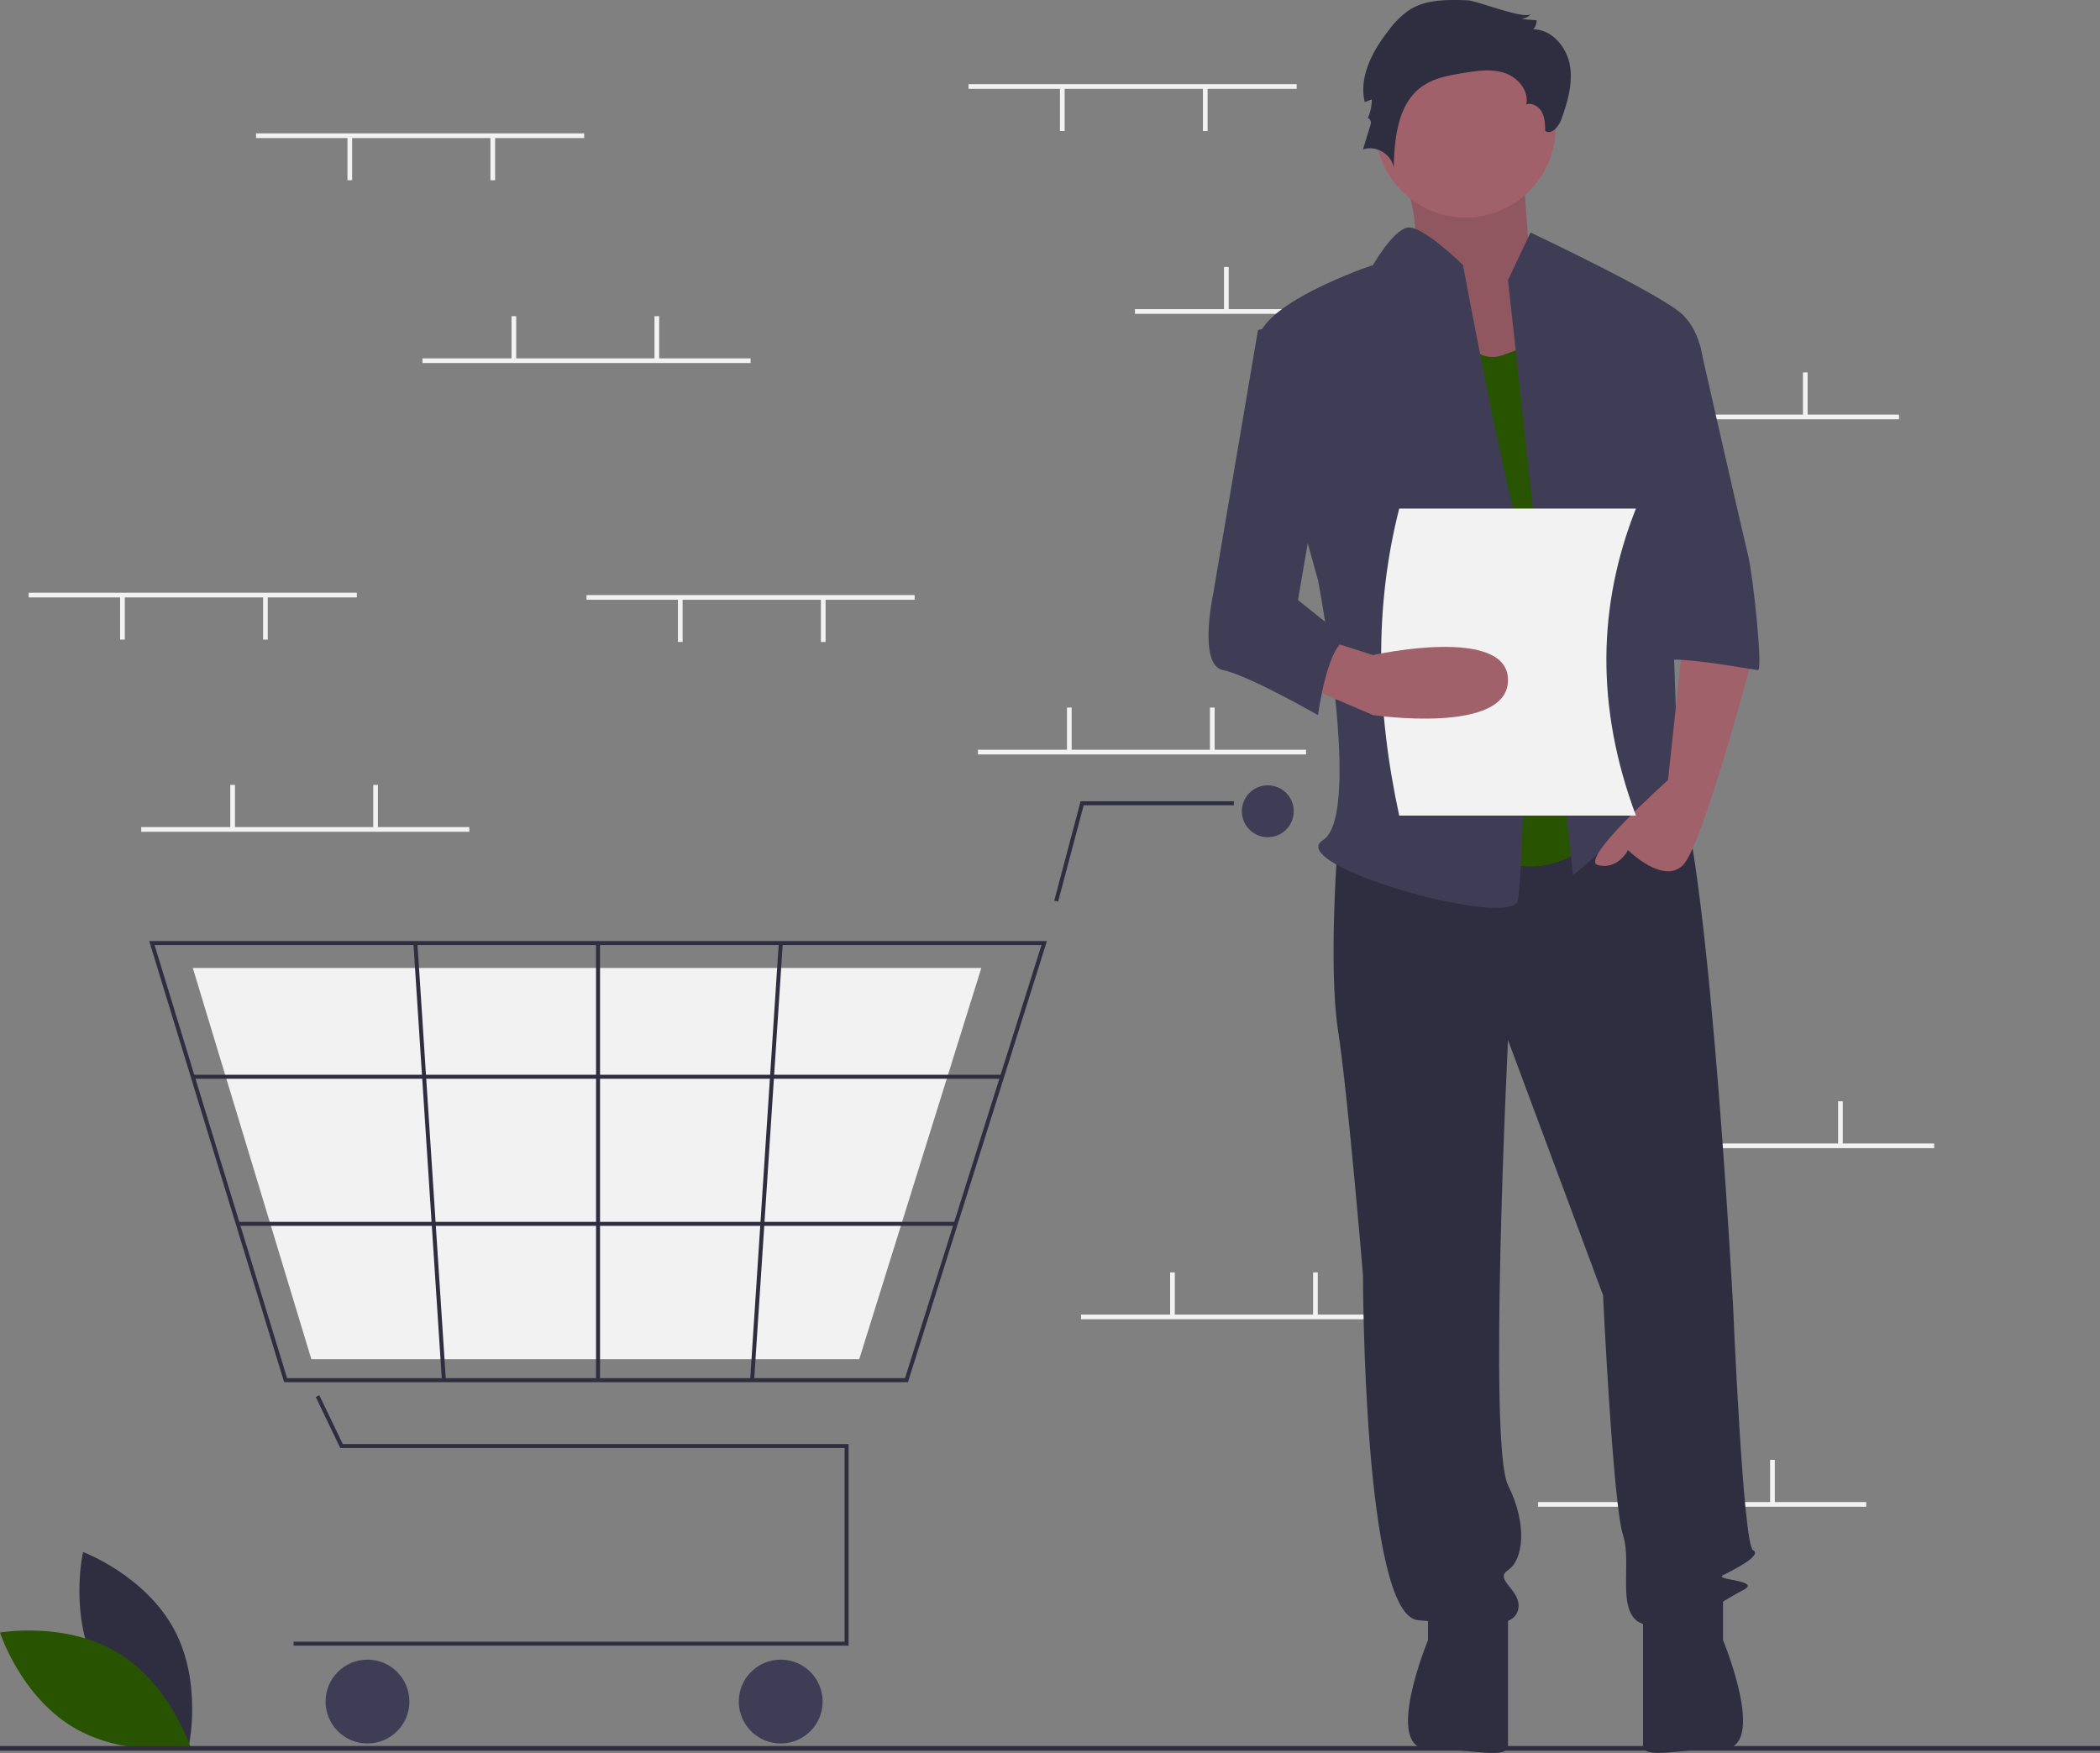 <svg data-name="Layer 1" height="747.971" viewBox="0 0 896 747.971" width="896"
    xmlns="http://www.w3.org/2000/svg">
    <rect x="0" y="0" width="896" height="747.971" fill="#808080" stroke="none"/>
    <title>empty_cart</title>
    <path
        d="M193.634,788.752c12.428,23.049,38.806,32.944,38.806,32.944s6.227-27.475-6.201-50.524-38.806-32.944-38.806-32.944S181.206,765.703,193.634,788.752Z"
        fill="#2f2e41" transform="translate(-152 -76.014)" />
    <path
        d="M202.177,781.169c22.438,13.5,31.08,40.314,31.08,40.314s-27.738,4.927-50.177-8.573S152,772.596,152,772.596,179.738,767.67,202.177,781.169Z"
        fill="#285402" transform="translate(-152 -76.014)" />
    <rect fill="#f2f2f2" height="2" width="140" x="413.248" y="35.908" />
    <rect fill="#f2f2f2" height="18.5" width="2" x="513.249" y="37.408" />
    <rect fill="#f2f2f2" height="18.5" width="2" x="452.248" y="37.408" />
    <rect fill="#f2f2f2" height="2" width="140" x="484.248" y="131.908" />
    <rect fill="#f2f2f2" height="18.5" width="2" x="522.249" y="113.908" />
    <rect fill="#f2f2f2" height="18.5" width="2" x="583.249" y="113.908" />
    <rect fill="#f2f2f2" height="2" width="140" x="670.249" y="176.908" />
    <rect fill="#f2f2f2" height="18.5" width="2" x="708.249" y="158.908" />
    <rect fill="#f2f2f2" height="18.5" width="2" x="769.249" y="158.908" />
    <rect fill="#f2f2f2" height="2" width="140" x="656.249" y="640.908" />
    <rect fill="#f2f2f2" height="18.5" width="2" x="694.249" y="622.908" />
    <rect fill="#f2f2f2" height="18.5" width="2" x="755.249" y="622.908" />
    <rect fill="#f2f2f2" height="2" width="140" x="417.248" y="319.908" />
    <rect fill="#f2f2f2" height="18.5" width="2" x="455.248" y="301.908" />
    <rect fill="#f2f2f2" height="18.5" width="2" x="516.249" y="301.908" />
    <rect fill="#f2f2f2" height="2" width="140" x="461.248" y="560.908" />
    <rect fill="#f2f2f2" height="18.5" width="2" x="499.248" y="542.908" />
    <rect fill="#f2f2f2" height="18.5" width="2" x="560.249" y="542.908" />
    <rect fill="#f2f2f2" height="2" width="140" x="685.249" y="487.908" />
    <rect fill="#f2f2f2" height="18.5" width="2" x="723.249" y="469.908" />
    <rect fill="#f2f2f2" height="18.5" width="2" x="784.249" y="469.908" />
    <polygon fill="#2f2e41"
        points="362.06 702.184 125.274 702.184 125.274 700.481 360.356 700.481 360.356 617.861 145.18 617.861 134.727 596.084 136.263 595.347 146.252 616.157 362.06 616.157 362.06 702.184" />
    <circle cx="156.789" cy="726.033" fill="#3f3d56" r="17.887" />
    <circle cx="333.101" cy="726.033" fill="#3f3d56" r="17.887" />
    <circle cx="540.927" cy="346.153" fill="#3f3d56" r="11.073" />
    <path
        d="M539.385,665.767H273.237L215.648,477.531H598.693l-.349,1.108Zm-264.889-1.704H538.136l58.234-184.83H217.951Z"
        fill="#2f2e41" transform="translate(-152 -76.014)" />
    <polygon fill="#f2f2f2"
        points="366.61 579.958 132.842 579.958 82.26 413.015 418.701 413.015 418.395 413.998 366.61 579.958" />
    <polygon fill="#2f2e41"
        points="451.465 384.7 449.818 384.263 461.059 341.894 526.448 341.894 526.448 343.598 462.37 343.598 451.465 384.7" />
    <rect fill="#2f2e41" height="1.704" width="345.293" x="82.258" y="458.584" />
    <rect fill="#2f2e41" height="1.704" width="306.319" x="101.459" y="521.344" />
    <rect fill="#2f2e41" height="186.533" width="1.704" x="254.314" y="402.368" />
    <rect fill="#2f2e41" height="1.704"
        transform="translate(-274.739 936.235) rotate(-86.249)" width="186.929"
        x="385.557" y="570.797" />
    <rect fill="#2f2e41" height="186.929"
        transform="translate(-188.469 -52.996) rotate(-3.729)" width="1.704" x="334.457"
        y="478.185" />
    <rect fill="#2f2e41" height="2" width="896" y="745" />
    <path
        d="M747.411,137.89s14.618,41.606,5.622,48.007S783.394,244.573,783.394,244.573l47.229-12.802-25.863-43.74s-3.373-43.74-3.373-50.141S747.411,137.89,747.411,137.89Z"
        fill="#a0616a" transform="translate(-152 -76.014)" />
    <path
        d="M747.411,137.89s14.618,41.606,5.622,48.007S783.394,244.573,783.394,244.573l47.229-12.802-25.863-43.74s-3.373-43.74-3.373-50.141S747.411,137.89,747.411,137.89Z"
        opacity="0.1" transform="translate(-152 -76.014)" />
    <path
        d="M722.874,434.468s-4.267,53.341,0,81.079,10.668,104.549,10.668,104.549,0,145.089,23.47,147.222,40.539,4.267,42.673-4.267-10.668-12.802-4.267-17.069,8.535-19.203,0-36.272,0-189.895,0-189.895l40.539,108.816s4.267,89.614,8.535,102.415-4.267,36.272,10.668,38.406,32.005-10.668,40.539-14.936-12.802-4.267-8.535-6.401,17.069-8.535,12.802-10.668-8.535-104.549-8.535-104.549S879.697,414.199,864.762,405.664s-24.537,6.166-24.537,6.166Z"
        fill="#2f2e41" transform="translate(-152 -76.014)" />
    <path
        d="M761.279,758.784v17.069s-19.203,46.399,0,46.399,34.138,4.808,34.138-1.593V763.051Z"
        fill="#2f2e41" transform="translate(-152 -76.014)" />
    <path
        d="M887.165,758.754v17.069s19.203,46.399,0,46.399-34.138,4.808-34.138-1.593V763.021Z"
        fill="#2f2e41" transform="translate(-152 -76.014)" />
    <circle cx="625.282" cy="54.408" fill="#a0616a" r="38.406" />
    <path
        d="M765.547,201.9s10.668,32.005,27.738,25.604l17.069-6.401L840.225,425.934s-23.47,34.138-57.609,12.802S765.547,201.9,765.547,201.9Z"
        fill="#285402" transform="translate(-152 -76.014)" />
    <path
        d="M795.418,195.499l9.601-20.27s56.542,26.671,65.076,35.205,8.535,21.337,8.535,21.337l-14.936,53.341s4.267,117.351,4.267,121.618,14.936,27.738,4.267,19.203-12.802-17.069-21.337-4.267-27.738,27.738-27.738,27.738Z"
        fill="#3f3d56" transform="translate(-152 -76.014)" />
    <path
        d="M870.096,349.122l-6.401,59.742s-38.406,34.138-29.871,36.272,12.802-6.401,12.802-6.401,14.936,14.936,23.47,6.401S899.967,355.523,899.967,355.523Z"
        fill="#a0616a" transform="translate(-152 -76.014)" />
    <path
        d="M778.1,76.144c-8.514-.304-17.625-.455-24.804,4.133a36.313,36.313,0,0,0-8.572,8.392c-6.992,8.838-13.033,19.959-10.436,30.925l3.016-1.176a19.751,19.751,0,0,1-1.905,8.463c.425-1.235,1.847.762,1.466,2.011L733.543,139.792c5.462-2.002,12.257,2.052,13.088,7.81.38-12.661,1.693-27.18,11.964-34.593,5.18-3.739,11.735-4.88,18.042-5.894,5.818-.935,11.918-1.827,17.491.089s10.319,7.615,9.055,13.371c2.57-.885,5.444.906,6.713,3.309s1.337,5.237,1.375,7.955c2.739,1.936,5.856-1.908,6.973-5.071,2.62-7.424,4.949-15.327,3.538-23.073s-7.723-15.148-15.596-15.174a5.467,5.467,0,0,0,1.422-3.849l-6.489-.548a7.172,7.172,0,0,0,4.286-2.26C802.798,84.731,782.313,76.295,778.1,76.144Z"
        fill="#2f2e41" transform="translate(-152 -76.014)" />
    <path
        d="M776.215,189.098s-17.369-17.021-23.62-15.978S737.809,189.098,737.809,189.098s-51.208,17.069-49.074,34.138S714.339,323.518,714.339,323.518s19.203,100.282,2.134,110.95,81.079,38.406,83.213,25.604,6.401-140.821,0-160.024S776.215,189.098,776.215,189.098Z"
        fill="#3f3d56" transform="translate(-152 -76.014)" />
    <path
        d="M850.893,223.236h26.383S895.7,304.315,897.833,312.85s6.401,49.074,4.267,49.074-44.807-8.535-44.807-2.134Z"
        fill="#3f3d56" transform="translate(-152 -76.014)" />
    <path
        d="M850,424.014H749c-9.856-45.34-10.68-89.146,0-131H850C833.701,334.115,832.682,377.621,850,424.014Z"
        fill="#f2f2f2" transform="translate(-152 -76.014)" />
    <path
        d="M707.938,368.325,737.809,381.127s57.609,8.535,57.609-14.936-57.609-10.668-57.609-10.668L718.605,349.383Z"
        fill="#a0616a" transform="translate(-152 -76.014)" />
    <path
        d="M714.339,210.435l-25.604,6.401L669.532,329.919s-6.401,29.871,4.267,32.005S714.339,381.127,714.339,381.127s4.267-32.005,12.802-32.005L705.804,332.053,718.606,257.375Z"
        fill="#3f3d56" transform="translate(-152 -76.014)" />
    <rect fill="#f2f2f2" height="2" width="140" x="60.248" y="352.908" />
    <rect fill="#f2f2f2" height="18.5" width="2" x="98.249" y="334.908" />
    <rect fill="#f2f2f2" height="18.5" width="2" x="159.249" y="334.908" />
    <rect fill="#f2f2f2" height="2" width="140" x="109.249" y="56.908" />
    <rect fill="#f2f2f2" height="18.5" width="2" x="209.249" y="58.408" />
    <rect fill="#f2f2f2" height="18.5" width="2" x="148.249" y="58.408" />
    <rect fill="#f2f2f2" height="2" width="140" x="250.249" y="253.908" />
    <rect fill="#f2f2f2" height="18.5" width="2" x="350.248" y="255.408" />
    <rect fill="#f2f2f2" height="18.5" width="2" x="289.248" y="255.408" />
    <rect fill="#f2f2f2" height="2" width="140" x="12.248" y="252.908" />
    <rect fill="#f2f2f2" height="18.5" width="2" x="112.249" y="254.408" />
    <rect fill="#f2f2f2" height="18.5" width="2" x="51.248" y="254.408" />
    <rect fill="#f2f2f2" height="2" width="140" x="180.249" y="152.908" />
    <rect fill="#f2f2f2" height="18.5" width="2" x="218.249" y="134.908" />
    <rect fill="#f2f2f2" height="18.5" width="2" x="279.248" y="134.908" />
</svg>